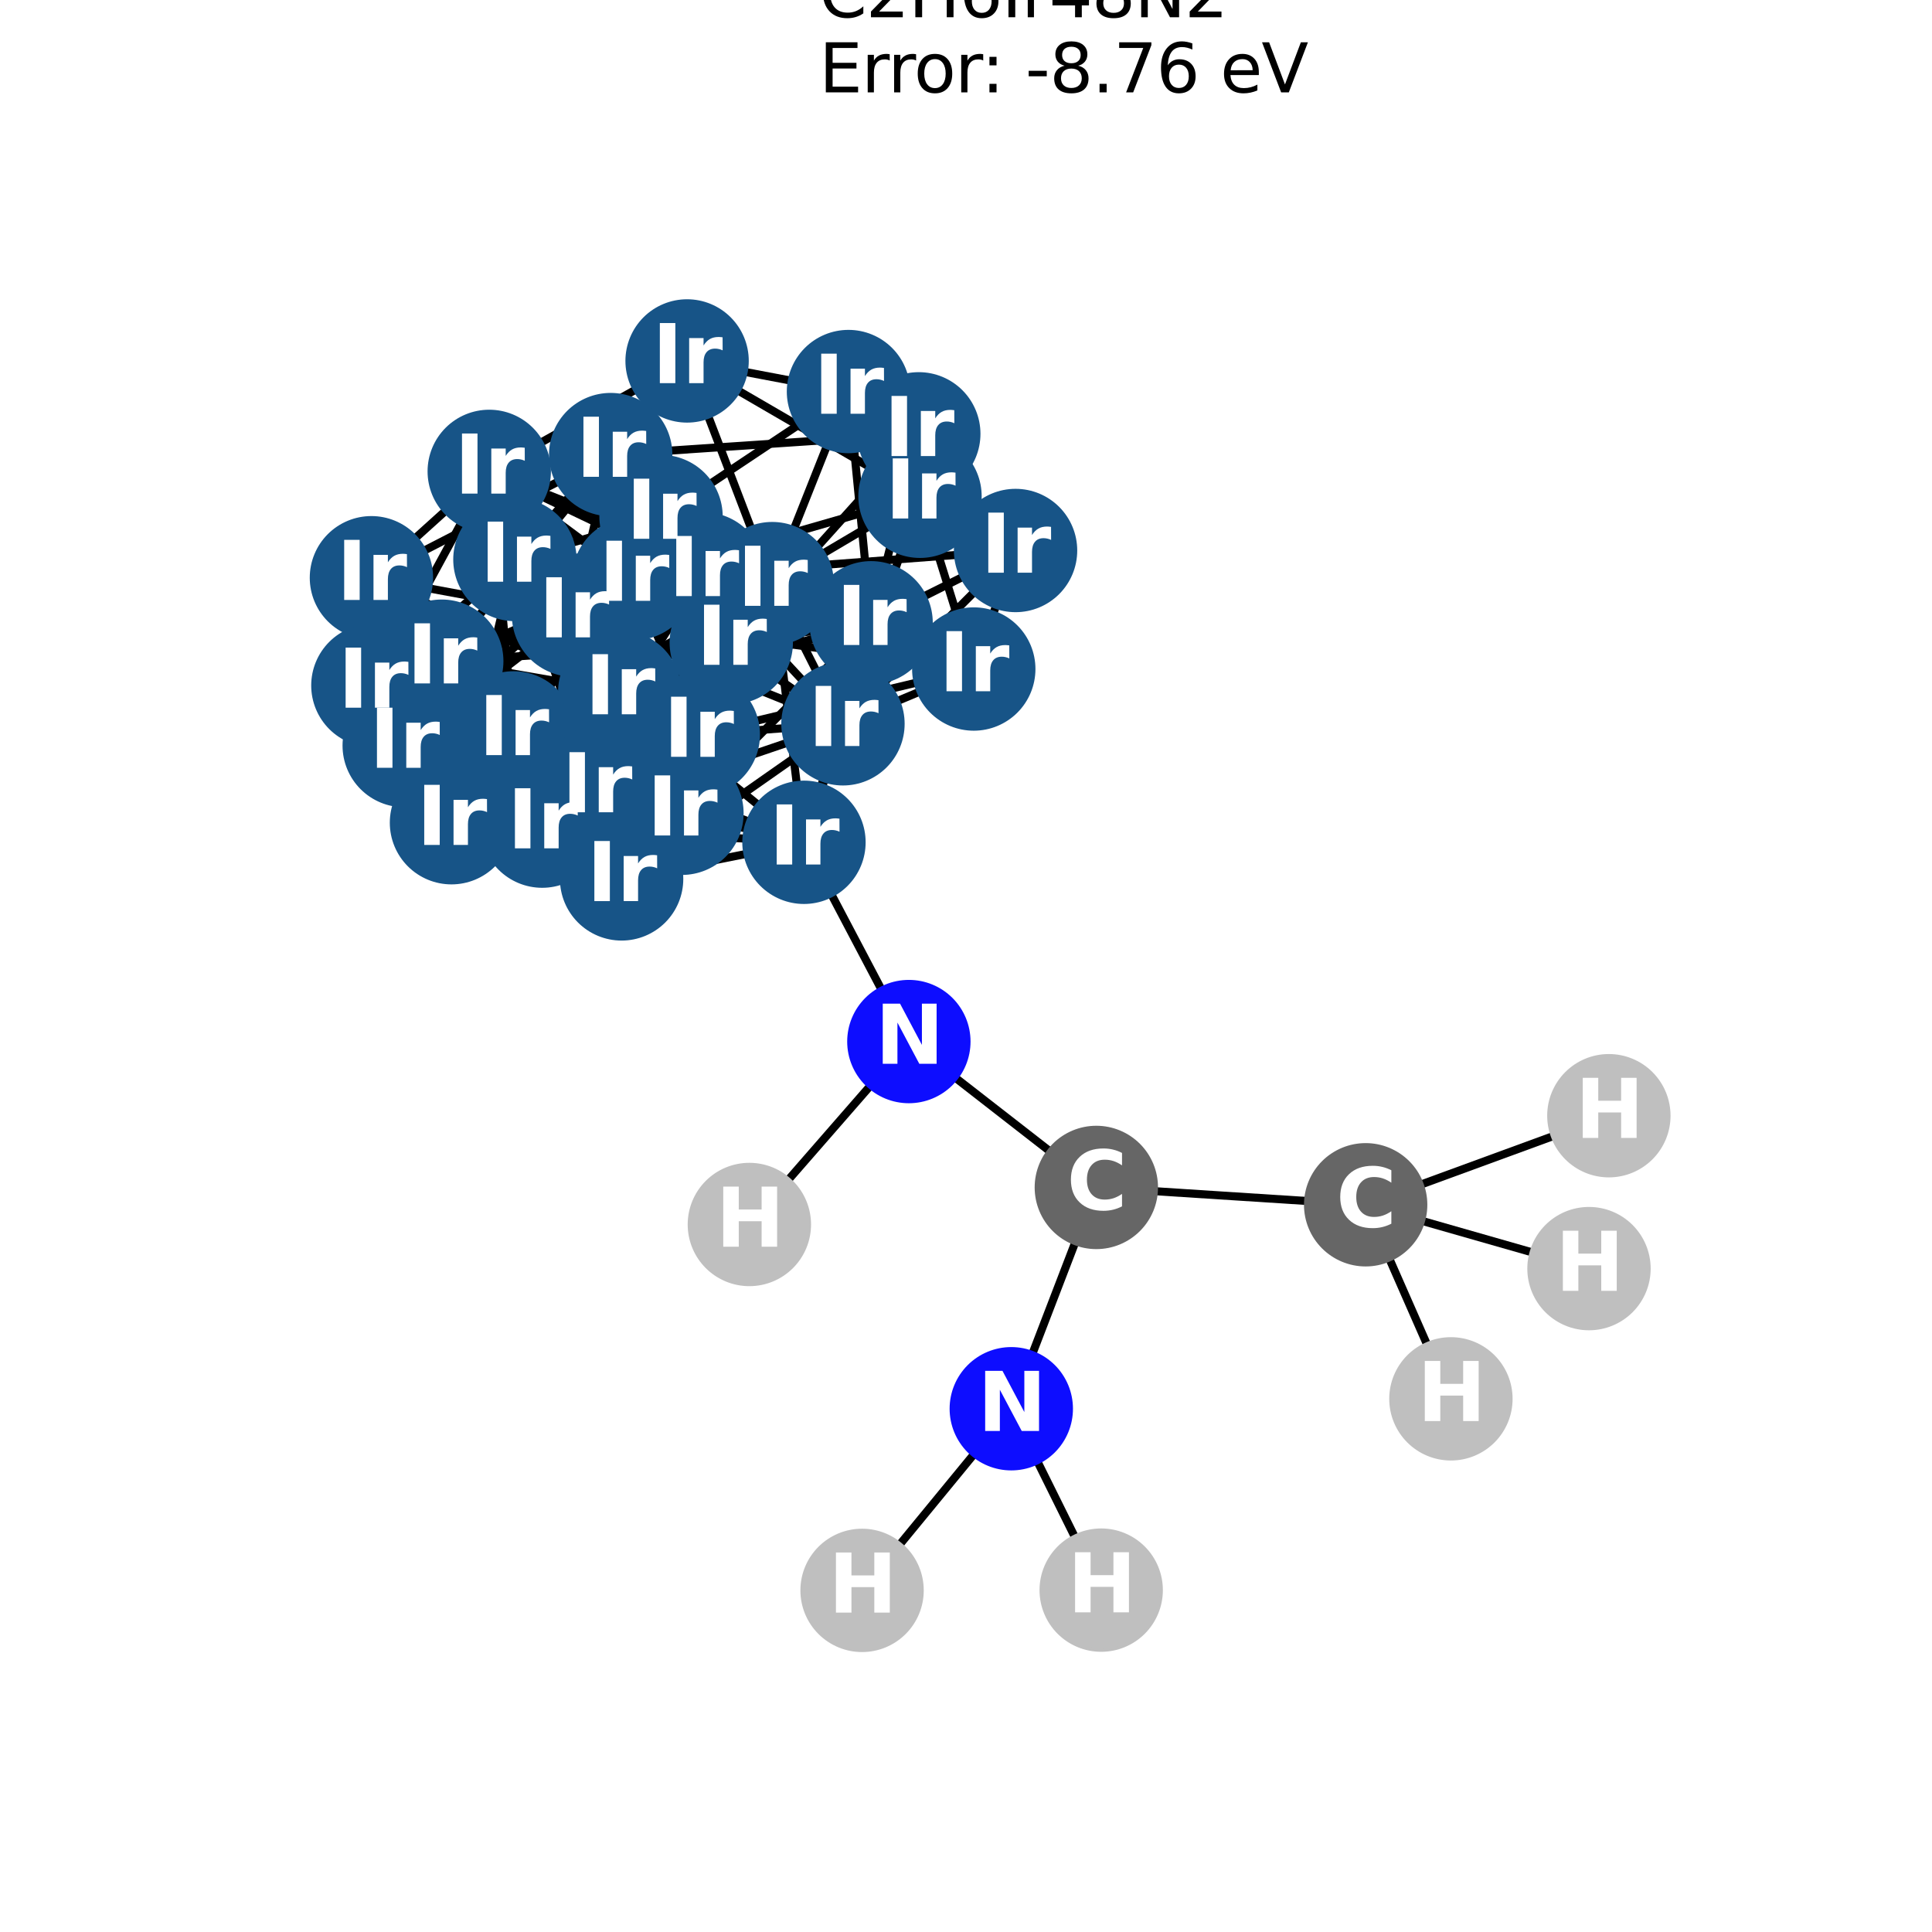 <?xml version="1.0" encoding="utf-8" standalone="no"?>
<!DOCTYPE svg PUBLIC "-//W3C//DTD SVG 1.1//EN"
  "http://www.w3.org/Graphics/SVG/1.1/DTD/svg11.dtd">
<svg xmlns:xlink="http://www.w3.org/1999/xlink" width="288pt" height="288pt" viewBox="0 0 288 288" xmlns="http://www.w3.org/2000/svg" version="1.1">
 <defs>
  <style type="text/css">*{stroke-linejoin: round; stroke-linecap: butt}</style>
 </defs>
 <g id="figure_1">
  <g id="patch_1">
   <path d="M 0 288 
L 288 288 
L 288 0 
L 0 0 
z
" style="fill: #ffffff"/>
  </g>
  <g id="axes_1">
   <g id="LineCollection_1">
    <path d="M 145.158 99.73 
L 151.387 82.062 
" clip-path="url(#p3755216385)" style="fill: none; stroke: #000000; stroke-width: 1.2"/>
    <path d="M 145.158 99.73 
L 137.143 73.979 
" clip-path="url(#p3755216385)" style="fill: none; stroke: #000000; stroke-width: 1.2"/>
    <path d="M 145.158 99.73 
L 85.497 91.697 
" clip-path="url(#p3755216385)" style="fill: none; stroke: #000000; stroke-width: 1.2"/>
    <path d="M 145.158 99.73 
L 125.659 107.896 
" clip-path="url(#p3755216385)" style="fill: none; stroke: #000000; stroke-width: 1.2"/>
    <path d="M 145.158 99.73 
L 104.096 109.505 
" clip-path="url(#p3755216385)" style="fill: none; stroke: #000000; stroke-width: 1.2"/>
    <path d="M 151.387 82.062 
L 136.962 64.67 
" clip-path="url(#p3755216385)" style="fill: none; stroke: #000000; stroke-width: 1.2"/>
    <path d="M 151.387 82.062 
L 126.48 58.368 
" clip-path="url(#p3755216385)" style="fill: none; stroke: #000000; stroke-width: 1.2"/>
    <path d="M 151.387 82.062 
L 137.143 73.979 
" clip-path="url(#p3755216385)" style="fill: none; stroke: #000000; stroke-width: 1.2"/>
    <path d="M 151.387 82.062 
L 104.872 85.545 
" clip-path="url(#p3755216385)" style="fill: none; stroke: #000000; stroke-width: 1.2"/>
    <path d="M 151.387 82.062 
L 125.659 107.896 
" clip-path="url(#p3755216385)" style="fill: none; stroke: #000000; stroke-width: 1.2"/>
    <path d="M 151.387 82.062 
L 129.853 92.837 
" clip-path="url(#p3755216385)" style="fill: none; stroke: #000000; stroke-width: 1.2"/>
    <path d="M 136.962 64.67 
L 126.48 58.368 
" clip-path="url(#p3755216385)" style="fill: none; stroke: #000000; stroke-width: 1.2"/>
    <path d="M 136.962 64.67 
L 129.853 92.837 
" clip-path="url(#p3755216385)" style="fill: none; stroke: #000000; stroke-width: 1.2"/>
    <path d="M 136.962 64.67 
L 91.034 67.765 
" clip-path="url(#p3755216385)" style="fill: none; stroke: #000000; stroke-width: 1.2"/>
    <path d="M 136.962 64.67 
L 109.009 95.791 
" clip-path="url(#p3755216385)" style="fill: none; stroke: #000000; stroke-width: 1.2"/>
    <path d="M 126.48 58.368 
L 137.143 73.979 
" clip-path="url(#p3755216385)" style="fill: none; stroke: #000000; stroke-width: 1.2"/>
    <path d="M 126.48 58.368 
L 102.424 53.804 
" clip-path="url(#p3755216385)" style="fill: none; stroke: #000000; stroke-width: 1.2"/>
    <path d="M 126.48 58.368 
L 129.853 92.837 
" clip-path="url(#p3755216385)" style="fill: none; stroke: #000000; stroke-width: 1.2"/>
    <path d="M 126.48 58.368 
L 98.54 77.003 
" clip-path="url(#p3755216385)" style="fill: none; stroke: #000000; stroke-width: 1.2"/>
    <path d="M 126.48 58.368 
L 115.113 86.999 
" clip-path="url(#p3755216385)" style="fill: none; stroke: #000000; stroke-width: 1.2"/>
    <path d="M 137.143 73.979 
L 102.424 53.804 
" clip-path="url(#p3755216385)" style="fill: none; stroke: #000000; stroke-width: 1.2"/>
    <path d="M 137.143 73.979 
L 125.659 107.896 
" clip-path="url(#p3755216385)" style="fill: none; stroke: #000000; stroke-width: 1.2"/>
    <path d="M 137.143 73.979 
L 94.47 86.25 
" clip-path="url(#p3755216385)" style="fill: none; stroke: #000000; stroke-width: 1.2"/>
    <path d="M 137.143 73.979 
L 115.113 86.999 
" clip-path="url(#p3755216385)" style="fill: none; stroke: #000000; stroke-width: 1.2"/>
    <path d="M 102.424 53.804 
L 115.113 86.999 
" clip-path="url(#p3755216385)" style="fill: none; stroke: #000000; stroke-width: 1.2"/>
    <path d="M 102.424 53.804 
L 72.931 70.269 
" clip-path="url(#p3755216385)" style="fill: none; stroke: #000000; stroke-width: 1.2"/>
    <path d="M 102.424 53.804 
L 76.757 83.403 
" clip-path="url(#p3755216385)" style="fill: none; stroke: #000000; stroke-width: 1.2"/>
    <path d="M 85.497 91.697 
L 104.872 85.545 
" clip-path="url(#p3755216385)" style="fill: none; stroke: #000000; stroke-width: 1.2"/>
    <path d="M 85.497 91.697 
L 125.659 107.896 
" clip-path="url(#p3755216385)" style="fill: none; stroke: #000000; stroke-width: 1.2"/>
    <path d="M 85.497 91.697 
L 91.034 67.765 
" clip-path="url(#p3755216385)" style="fill: none; stroke: #000000; stroke-width: 1.2"/>
    <path d="M 85.497 91.697 
L 98.54 77.003 
" clip-path="url(#p3755216385)" style="fill: none; stroke: #000000; stroke-width: 1.2"/>
    <path d="M 85.497 91.697 
L 72.931 70.269 
" clip-path="url(#p3755216385)" style="fill: none; stroke: #000000; stroke-width: 1.2"/>
    <path d="M 85.497 91.697 
L 104.096 109.505 
" clip-path="url(#p3755216385)" style="fill: none; stroke: #000000; stroke-width: 1.2"/>
    <path d="M 85.497 91.697 
L 55.369 86.123 
" clip-path="url(#p3755216385)" style="fill: none; stroke: #000000; stroke-width: 1.2"/>
    <path d="M 85.497 91.697 
L 80.823 123.149 
" clip-path="url(#p3755216385)" style="fill: none; stroke: #000000; stroke-width: 1.2"/>
    <path d="M 85.497 91.697 
L 60.255 111.141 
" clip-path="url(#p3755216385)" style="fill: none; stroke: #000000; stroke-width: 1.2"/>
    <path d="M 104.872 85.545 
L 125.659 107.896 
" clip-path="url(#p3755216385)" style="fill: none; stroke: #000000; stroke-width: 1.2"/>
    <path d="M 104.872 85.545 
L 129.853 92.837 
" clip-path="url(#p3755216385)" style="fill: none; stroke: #000000; stroke-width: 1.2"/>
    <path d="M 104.872 85.545 
L 72.931 70.269 
" clip-path="url(#p3755216385)" style="fill: none; stroke: #000000; stroke-width: 1.2"/>
    <path d="M 104.872 85.545 
L 76.757 83.403 
" clip-path="url(#p3755216385)" style="fill: none; stroke: #000000; stroke-width: 1.2"/>
    <path d="M 104.872 85.545 
L 109.009 95.791 
" clip-path="url(#p3755216385)" style="fill: none; stroke: #000000; stroke-width: 1.2"/>
    <path d="M 104.872 85.545 
L 80.823 123.149 
" clip-path="url(#p3755216385)" style="fill: none; stroke: #000000; stroke-width: 1.2"/>
    <path d="M 104.872 85.545 
L 101.656 121.232 
" clip-path="url(#p3755216385)" style="fill: none; stroke: #000000; stroke-width: 1.2"/>
    <path d="M 104.872 85.545 
L 55.585 102.184 
" clip-path="url(#p3755216385)" style="fill: none; stroke: #000000; stroke-width: 1.2"/>
    <path d="M 125.659 107.896 
L 129.853 92.837 
" clip-path="url(#p3755216385)" style="fill: none; stroke: #000000; stroke-width: 1.2"/>
    <path d="M 125.659 107.896 
L 94.47 86.25 
" clip-path="url(#p3755216385)" style="fill: none; stroke: #000000; stroke-width: 1.2"/>
    <path d="M 125.659 107.896 
L 115.113 86.999 
" clip-path="url(#p3755216385)" style="fill: none; stroke: #000000; stroke-width: 1.2"/>
    <path d="M 125.659 107.896 
L 104.096 109.505 
" clip-path="url(#p3755216385)" style="fill: none; stroke: #000000; stroke-width: 1.2"/>
    <path d="M 125.659 107.896 
L 80.823 123.149 
" clip-path="url(#p3755216385)" style="fill: none; stroke: #000000; stroke-width: 1.2"/>
    <path d="M 125.659 107.896 
L 119.845 125.56 
" clip-path="url(#p3755216385)" style="fill: none; stroke: #000000; stroke-width: 1.2"/>
    <path d="M 125.659 107.896 
L 92.663 131.016 
" clip-path="url(#p3755216385)" style="fill: none; stroke: #000000; stroke-width: 1.2"/>
    <path d="M 129.853 92.837 
L 91.034 67.765 
" clip-path="url(#p3755216385)" style="fill: none; stroke: #000000; stroke-width: 1.2"/>
    <path d="M 129.853 92.837 
L 98.54 77.003 
" clip-path="url(#p3755216385)" style="fill: none; stroke: #000000; stroke-width: 1.2"/>
    <path d="M 129.853 92.837 
L 115.113 86.999 
" clip-path="url(#p3755216385)" style="fill: none; stroke: #000000; stroke-width: 1.2"/>
    <path d="M 129.853 92.837 
L 109.009 95.791 
" clip-path="url(#p3755216385)" style="fill: none; stroke: #000000; stroke-width: 1.2"/>
    <path d="M 129.853 92.837 
L 119.845 125.56 
" clip-path="url(#p3755216385)" style="fill: none; stroke: #000000; stroke-width: 1.2"/>
    <path d="M 129.853 92.837 
L 101.656 121.232 
" clip-path="url(#p3755216385)" style="fill: none; stroke: #000000; stroke-width: 1.2"/>
    <path d="M 129.853 92.837 
L 92.382 103.164 
" clip-path="url(#p3755216385)" style="fill: none; stroke: #000000; stroke-width: 1.2"/>
    <path d="M 91.034 67.765 
L 98.54 77.003 
" clip-path="url(#p3755216385)" style="fill: none; stroke: #000000; stroke-width: 1.2"/>
    <path d="M 91.034 67.765 
L 94.47 86.25 
" clip-path="url(#p3755216385)" style="fill: none; stroke: #000000; stroke-width: 1.2"/>
    <path d="M 91.034 67.765 
L 72.931 70.269 
" clip-path="url(#p3755216385)" style="fill: none; stroke: #000000; stroke-width: 1.2"/>
    <path d="M 91.034 67.765 
L 109.009 95.791 
" clip-path="url(#p3755216385)" style="fill: none; stroke: #000000; stroke-width: 1.2"/>
    <path d="M 91.034 67.765 
L 55.369 86.123 
" clip-path="url(#p3755216385)" style="fill: none; stroke: #000000; stroke-width: 1.2"/>
    <path d="M 91.034 67.765 
L 92.382 103.164 
" clip-path="url(#p3755216385)" style="fill: none; stroke: #000000; stroke-width: 1.2"/>
    <path d="M 91.034 67.765 
L 65.852 98.563 
" clip-path="url(#p3755216385)" style="fill: none; stroke: #000000; stroke-width: 1.2"/>
    <path d="M 98.54 77.003 
L 115.113 86.999 
" clip-path="url(#p3755216385)" style="fill: none; stroke: #000000; stroke-width: 1.2"/>
    <path d="M 98.54 77.003 
L 76.757 83.403 
" clip-path="url(#p3755216385)" style="fill: none; stroke: #000000; stroke-width: 1.2"/>
    <path d="M 98.54 77.003 
L 104.096 109.505 
" clip-path="url(#p3755216385)" style="fill: none; stroke: #000000; stroke-width: 1.2"/>
    <path d="M 98.54 77.003 
L 92.382 103.164 
" clip-path="url(#p3755216385)" style="fill: none; stroke: #000000; stroke-width: 1.2"/>
    <path d="M 98.54 77.003 
L 60.255 111.141 
" clip-path="url(#p3755216385)" style="fill: none; stroke: #000000; stroke-width: 1.2"/>
    <path d="M 98.54 77.003 
L 88.947 117.773 
" clip-path="url(#p3755216385)" style="fill: none; stroke: #000000; stroke-width: 1.2"/>
    <path d="M 94.47 86.25 
L 115.113 86.999 
" clip-path="url(#p3755216385)" style="fill: none; stroke: #000000; stroke-width: 1.2"/>
    <path d="M 94.47 86.25 
L 72.931 70.269 
" clip-path="url(#p3755216385)" style="fill: none; stroke: #000000; stroke-width: 1.2"/>
    <path d="M 94.47 86.25 
L 104.096 109.505 
" clip-path="url(#p3755216385)" style="fill: none; stroke: #000000; stroke-width: 1.2"/>
    <path d="M 94.47 86.25 
L 109.009 95.791 
" clip-path="url(#p3755216385)" style="fill: none; stroke: #000000; stroke-width: 1.2"/>
    <path d="M 94.47 86.25 
L 92.663 131.016 
" clip-path="url(#p3755216385)" style="fill: none; stroke: #000000; stroke-width: 1.2"/>
    <path d="M 94.47 86.25 
L 76.551 109.252 
" clip-path="url(#p3755216385)" style="fill: none; stroke: #000000; stroke-width: 1.2"/>
    <path d="M 94.47 86.25 
L 65.852 98.563 
" clip-path="url(#p3755216385)" style="fill: none; stroke: #000000; stroke-width: 1.2"/>
    <path d="M 115.113 86.999 
L 72.931 70.269 
" clip-path="url(#p3755216385)" style="fill: none; stroke: #000000; stroke-width: 1.2"/>
    <path d="M 115.113 86.999 
L 76.757 83.403 
" clip-path="url(#p3755216385)" style="fill: none; stroke: #000000; stroke-width: 1.2"/>
    <path d="M 115.113 86.999 
L 119.845 125.56 
" clip-path="url(#p3755216385)" style="fill: none; stroke: #000000; stroke-width: 1.2"/>
    <path d="M 115.113 86.999 
L 76.551 109.252 
" clip-path="url(#p3755216385)" style="fill: none; stroke: #000000; stroke-width: 1.2"/>
    <path d="M 115.113 86.999 
L 88.947 117.773 
" clip-path="url(#p3755216385)" style="fill: none; stroke: #000000; stroke-width: 1.2"/>
    <path d="M 72.931 70.269 
L 76.757 83.403 
" clip-path="url(#p3755216385)" style="fill: none; stroke: #000000; stroke-width: 1.2"/>
    <path d="M 72.931 70.269 
L 55.369 86.123 
" clip-path="url(#p3755216385)" style="fill: none; stroke: #000000; stroke-width: 1.2"/>
    <path d="M 72.931 70.269 
L 76.551 109.252 
" clip-path="url(#p3755216385)" style="fill: none; stroke: #000000; stroke-width: 1.2"/>
    <path d="M 72.931 70.269 
L 55.585 102.184 
" clip-path="url(#p3755216385)" style="fill: none; stroke: #000000; stroke-width: 1.2"/>
    <path d="M 76.757 83.403 
L 104.096 109.505 
" clip-path="url(#p3755216385)" style="fill: none; stroke: #000000; stroke-width: 1.2"/>
    <path d="M 76.757 83.403 
L 109.009 95.791 
" clip-path="url(#p3755216385)" style="fill: none; stroke: #000000; stroke-width: 1.2"/>
    <path d="M 76.757 83.403 
L 55.585 102.184 
" clip-path="url(#p3755216385)" style="fill: none; stroke: #000000; stroke-width: 1.2"/>
    <path d="M 76.757 83.403 
L 88.947 117.773 
" clip-path="url(#p3755216385)" style="fill: none; stroke: #000000; stroke-width: 1.2"/>
    <path d="M 76.757 83.403 
L 67.302 122.641 
" clip-path="url(#p3755216385)" style="fill: none; stroke: #000000; stroke-width: 1.2"/>
    <path d="M 104.096 109.505 
L 109.009 95.791 
" clip-path="url(#p3755216385)" style="fill: none; stroke: #000000; stroke-width: 1.2"/>
    <path d="M 104.096 109.505 
L 60.255 111.141 
" clip-path="url(#p3755216385)" style="fill: none; stroke: #000000; stroke-width: 1.2"/>
    <path d="M 104.096 109.505 
L 92.663 131.016 
" clip-path="url(#p3755216385)" style="fill: none; stroke: #000000; stroke-width: 1.2"/>
    <path d="M 104.096 109.505 
L 67.302 122.641 
" clip-path="url(#p3755216385)" style="fill: none; stroke: #000000; stroke-width: 1.2"/>
    <path d="M 109.009 95.791 
L 101.656 121.232 
" clip-path="url(#p3755216385)" style="fill: none; stroke: #000000; stroke-width: 1.2"/>
    <path d="M 109.009 95.791 
L 67.302 122.641 
" clip-path="url(#p3755216385)" style="fill: none; stroke: #000000; stroke-width: 1.2"/>
    <path d="M 109.009 95.791 
L 65.852 98.563 
" clip-path="url(#p3755216385)" style="fill: none; stroke: #000000; stroke-width: 1.2"/>
    <path d="M 55.369 86.123 
L 80.823 123.149 
" clip-path="url(#p3755216385)" style="fill: none; stroke: #000000; stroke-width: 1.2"/>
    <path d="M 55.369 86.123 
L 92.382 103.164 
" clip-path="url(#p3755216385)" style="fill: none; stroke: #000000; stroke-width: 1.2"/>
    <path d="M 55.369 86.123 
L 60.255 111.141 
" clip-path="url(#p3755216385)" style="fill: none; stroke: #000000; stroke-width: 1.2"/>
    <path d="M 55.369 86.123 
L 76.551 109.252 
" clip-path="url(#p3755216385)" style="fill: none; stroke: #000000; stroke-width: 1.2"/>
    <path d="M 55.369 86.123 
L 55.585 102.184 
" clip-path="url(#p3755216385)" style="fill: none; stroke: #000000; stroke-width: 1.2"/>
    <path d="M 55.369 86.123 
L 65.852 98.563 
" clip-path="url(#p3755216385)" style="fill: none; stroke: #000000; stroke-width: 1.2"/>
    <path d="M 80.823 123.149 
L 119.845 125.56 
" clip-path="url(#p3755216385)" style="fill: none; stroke: #000000; stroke-width: 1.2"/>
    <path d="M 80.823 123.149 
L 101.656 121.232 
" clip-path="url(#p3755216385)" style="fill: none; stroke: #000000; stroke-width: 1.2"/>
    <path d="M 80.823 123.149 
L 60.255 111.141 
" clip-path="url(#p3755216385)" style="fill: none; stroke: #000000; stroke-width: 1.2"/>
    <path d="M 80.823 123.149 
L 92.663 131.016 
" clip-path="url(#p3755216385)" style="fill: none; stroke: #000000; stroke-width: 1.2"/>
    <path d="M 80.823 123.149 
L 55.585 102.184 
" clip-path="url(#p3755216385)" style="fill: none; stroke: #000000; stroke-width: 1.2"/>
    <path d="M 119.845 125.56 
L 101.656 121.232 
" clip-path="url(#p3755216385)" style="fill: none; stroke: #000000; stroke-width: 1.2"/>
    <path d="M 119.845 125.56 
L 92.382 103.164 
" clip-path="url(#p3755216385)" style="fill: none; stroke: #000000; stroke-width: 1.2"/>
    <path d="M 119.845 125.56 
L 92.663 131.016 
" clip-path="url(#p3755216385)" style="fill: none; stroke: #000000; stroke-width: 1.2"/>
    <path d="M 119.845 125.56 
L 76.551 109.252 
" clip-path="url(#p3755216385)" style="fill: none; stroke: #000000; stroke-width: 1.2"/>
    <path d="M 119.845 125.56 
L 88.947 117.773 
" clip-path="url(#p3755216385)" style="fill: none; stroke: #000000; stroke-width: 1.2"/>
    <path d="M 119.845 125.56 
L 135.483 155.264 
" clip-path="url(#p3755216385)" style="fill: none; stroke: #000000; stroke-width: 1.2"/>
    <path d="M 101.656 121.232 
L 92.382 103.164 
" clip-path="url(#p3755216385)" style="fill: none; stroke: #000000; stroke-width: 1.2"/>
    <path d="M 101.656 121.232 
L 55.585 102.184 
" clip-path="url(#p3755216385)" style="fill: none; stroke: #000000; stroke-width: 1.2"/>
    <path d="M 101.656 121.232 
L 67.302 122.641 
" clip-path="url(#p3755216385)" style="fill: none; stroke: #000000; stroke-width: 1.2"/>
    <path d="M 101.656 121.232 
L 65.852 98.563 
" clip-path="url(#p3755216385)" style="fill: none; stroke: #000000; stroke-width: 1.2"/>
    <path d="M 92.382 103.164 
L 60.255 111.141 
" clip-path="url(#p3755216385)" style="fill: none; stroke: #000000; stroke-width: 1.2"/>
    <path d="M 92.382 103.164 
L 88.947 117.773 
" clip-path="url(#p3755216385)" style="fill: none; stroke: #000000; stroke-width: 1.2"/>
    <path d="M 92.382 103.164 
L 65.852 98.563 
" clip-path="url(#p3755216385)" style="fill: none; stroke: #000000; stroke-width: 1.2"/>
    <path d="M 60.255 111.141 
L 92.663 131.016 
" clip-path="url(#p3755216385)" style="fill: none; stroke: #000000; stroke-width: 1.2"/>
    <path d="M 60.255 111.141 
L 88.947 117.773 
" clip-path="url(#p3755216385)" style="fill: none; stroke: #000000; stroke-width: 1.2"/>
    <path d="M 60.255 111.141 
L 67.302 122.641 
" clip-path="url(#p3755216385)" style="fill: none; stroke: #000000; stroke-width: 1.2"/>
    <path d="M 92.663 131.016 
L 76.551 109.252 
" clip-path="url(#p3755216385)" style="fill: none; stroke: #000000; stroke-width: 1.2"/>
    <path d="M 92.663 131.016 
L 67.302 122.641 
" clip-path="url(#p3755216385)" style="fill: none; stroke: #000000; stroke-width: 1.2"/>
    <path d="M 92.663 131.016 
L 65.852 98.563 
" clip-path="url(#p3755216385)" style="fill: none; stroke: #000000; stroke-width: 1.2"/>
    <path d="M 76.551 109.252 
L 55.585 102.184 
" clip-path="url(#p3755216385)" style="fill: none; stroke: #000000; stroke-width: 1.2"/>
    <path d="M 76.551 109.252 
L 88.947 117.773 
" clip-path="url(#p3755216385)" style="fill: none; stroke: #000000; stroke-width: 1.2"/>
    <path d="M 76.551 109.252 
L 65.852 98.563 
" clip-path="url(#p3755216385)" style="fill: none; stroke: #000000; stroke-width: 1.2"/>
    <path d="M 55.585 102.184 
L 88.947 117.773 
" clip-path="url(#p3755216385)" style="fill: none; stroke: #000000; stroke-width: 1.2"/>
    <path d="M 55.585 102.184 
L 67.302 122.641 
" clip-path="url(#p3755216385)" style="fill: none; stroke: #000000; stroke-width: 1.2"/>
    <path d="M 88.947 117.773 
L 67.302 122.641 
" clip-path="url(#p3755216385)" style="fill: none; stroke: #000000; stroke-width: 1.2"/>
    <path d="M 67.302 122.641 
L 65.852 98.563 
" clip-path="url(#p3755216385)" style="fill: none; stroke: #000000; stroke-width: 1.2"/>
    <path d="M 111.707 182.533 
L 135.483 155.264 
" clip-path="url(#p3755216385)" style="fill: none; stroke: #000000; stroke-width: 1.2"/>
    <path d="M 128.507 237.076 
L 150.751 209.999 
" clip-path="url(#p3755216385)" style="fill: none; stroke: #000000; stroke-width: 1.2"/>
    <path d="M 164.153 237.038 
L 150.751 209.999 
" clip-path="url(#p3755216385)" style="fill: none; stroke: #000000; stroke-width: 1.2"/>
    <path d="M 216.285 208.523 
L 203.576 179.594 
" clip-path="url(#p3755216385)" style="fill: none; stroke: #000000; stroke-width: 1.2"/>
    <path d="M 236.868 189.11 
L 203.576 179.594 
" clip-path="url(#p3755216385)" style="fill: none; stroke: #000000; stroke-width: 1.2"/>
    <path d="M 239.831 166.317 
L 203.576 179.594 
" clip-path="url(#p3755216385)" style="fill: none; stroke: #000000; stroke-width: 1.2"/>
    <path d="M 163.429 177.009 
L 203.576 179.594 
" clip-path="url(#p3755216385)" style="fill: none; stroke: #000000; stroke-width: 1.2"/>
    <path d="M 163.429 177.009 
L 135.483 155.264 
" clip-path="url(#p3755216385)" style="fill: none; stroke: #000000; stroke-width: 1.2"/>
    <path d="M 163.429 177.009 
L 150.751 209.999 
" clip-path="url(#p3755216385)" style="fill: none; stroke: #000000; stroke-width: 1.2"/>
   </g>
   <g id="PathCollection_1">
    <defs>
     <path id="C0_0_8b716a3df5" d="M 0 8.944 
C 2.372 8.944 4.647 8.002 6.325 6.325 
C 8.002 4.647 8.944 2.372 8.944 -0 
C 8.944 -2.372 8.002 -4.647 6.325 -6.325 
C 4.647 -8.002 2.372 -8.944 0 -8.944 
C -2.372 -8.944 -4.647 -8.002 -6.325 -6.325 
C -8.002 -4.647 -8.944 -2.372 -8.944 0 
C -8.944 2.372 -8.002 4.647 -6.325 6.325 
C -4.647 8.002 -2.372 8.944 0 8.944 
z
"/>
    </defs>
    <g clip-path="url(#p3755216385)">
     <use xlink:href="#C0_0_8b716a3df5" x="145.158" y="99.73" style="fill: #175487; stroke: #175487; stroke-width: 0.5"/>
    </g>
    <g clip-path="url(#p3755216385)">
     <use xlink:href="#C0_0_8b716a3df5" x="151.387" y="82.062" style="fill: #175487; stroke: #175487; stroke-width: 0.5"/>
    </g>
    <g clip-path="url(#p3755216385)">
     <use xlink:href="#C0_0_8b716a3df5" x="136.962" y="64.67" style="fill: #175487; stroke: #175487; stroke-width: 0.5"/>
    </g>
    <g clip-path="url(#p3755216385)">
     <use xlink:href="#C0_0_8b716a3df5" x="126.48" y="58.368" style="fill: #175487; stroke: #175487; stroke-width: 0.5"/>
    </g>
    <g clip-path="url(#p3755216385)">
     <use xlink:href="#C0_0_8b716a3df5" x="137.143" y="73.979" style="fill: #175487; stroke: #175487; stroke-width: 0.5"/>
    </g>
    <g clip-path="url(#p3755216385)">
     <use xlink:href="#C0_0_8b716a3df5" x="102.424" y="53.804" style="fill: #175487; stroke: #175487; stroke-width: 0.5"/>
    </g>
    <g clip-path="url(#p3755216385)">
     <use xlink:href="#C0_0_8b716a3df5" x="85.497" y="91.697" style="fill: #175487; stroke: #175487; stroke-width: 0.5"/>
    </g>
    <g clip-path="url(#p3755216385)">
     <use xlink:href="#C0_0_8b716a3df5" x="104.872" y="85.545" style="fill: #175487; stroke: #175487; stroke-width: 0.5"/>
    </g>
    <g clip-path="url(#p3755216385)">
     <use xlink:href="#C0_0_8b716a3df5" x="125.659" y="107.896" style="fill: #175487; stroke: #175487; stroke-width: 0.5"/>
    </g>
    <g clip-path="url(#p3755216385)">
     <use xlink:href="#C0_0_8b716a3df5" x="129.853" y="92.837" style="fill: #175487; stroke: #175487; stroke-width: 0.5"/>
    </g>
    <g clip-path="url(#p3755216385)">
     <use xlink:href="#C0_0_8b716a3df5" x="91.034" y="67.765" style="fill: #175487; stroke: #175487; stroke-width: 0.5"/>
    </g>
    <g clip-path="url(#p3755216385)">
     <use xlink:href="#C0_0_8b716a3df5" x="98.54" y="77.003" style="fill: #175487; stroke: #175487; stroke-width: 0.5"/>
    </g>
    <g clip-path="url(#p3755216385)">
     <use xlink:href="#C0_0_8b716a3df5" x="94.47" y="86.25" style="fill: #175487; stroke: #175487; stroke-width: 0.5"/>
    </g>
    <g clip-path="url(#p3755216385)">
     <use xlink:href="#C0_0_8b716a3df5" x="115.113" y="86.999" style="fill: #175487; stroke: #175487; stroke-width: 0.5"/>
    </g>
    <g clip-path="url(#p3755216385)">
     <use xlink:href="#C0_0_8b716a3df5" x="72.931" y="70.269" style="fill: #175487; stroke: #175487; stroke-width: 0.5"/>
    </g>
    <g clip-path="url(#p3755216385)">
     <use xlink:href="#C0_0_8b716a3df5" x="76.757" y="83.403" style="fill: #175487; stroke: #175487; stroke-width: 0.5"/>
    </g>
    <g clip-path="url(#p3755216385)">
     <use xlink:href="#C0_0_8b716a3df5" x="104.096" y="109.505" style="fill: #175487; stroke: #175487; stroke-width: 0.5"/>
    </g>
    <g clip-path="url(#p3755216385)">
     <use xlink:href="#C0_0_8b716a3df5" x="109.009" y="95.791" style="fill: #175487; stroke: #175487; stroke-width: 0.5"/>
    </g>
    <g clip-path="url(#p3755216385)">
     <use xlink:href="#C0_0_8b716a3df5" x="55.369" y="86.123" style="fill: #175487; stroke: #175487; stroke-width: 0.5"/>
    </g>
    <g clip-path="url(#p3755216385)">
     <use xlink:href="#C0_0_8b716a3df5" x="80.823" y="123.149" style="fill: #175487; stroke: #175487; stroke-width: 0.5"/>
    </g>
    <g clip-path="url(#p3755216385)">
     <use xlink:href="#C0_0_8b716a3df5" x="119.845" y="125.56" style="fill: #175487; stroke: #175487; stroke-width: 0.5"/>
    </g>
    <g clip-path="url(#p3755216385)">
     <use xlink:href="#C0_0_8b716a3df5" x="101.656" y="121.232" style="fill: #175487; stroke: #175487; stroke-width: 0.5"/>
    </g>
    <g clip-path="url(#p3755216385)">
     <use xlink:href="#C0_0_8b716a3df5" x="92.382" y="103.164" style="fill: #175487; stroke: #175487; stroke-width: 0.5"/>
    </g>
    <g clip-path="url(#p3755216385)">
     <use xlink:href="#C0_0_8b716a3df5" x="60.255" y="111.141" style="fill: #175487; stroke: #175487; stroke-width: 0.5"/>
    </g>
    <g clip-path="url(#p3755216385)">
     <use xlink:href="#C0_0_8b716a3df5" x="92.663" y="131.016" style="fill: #175487; stroke: #175487; stroke-width: 0.5"/>
    </g>
    <g clip-path="url(#p3755216385)">
     <use xlink:href="#C0_0_8b716a3df5" x="76.551" y="109.252" style="fill: #175487; stroke: #175487; stroke-width: 0.5"/>
    </g>
    <g clip-path="url(#p3755216385)">
     <use xlink:href="#C0_0_8b716a3df5" x="55.585" y="102.184" style="fill: #175487; stroke: #175487; stroke-width: 0.5"/>
    </g>
    <g clip-path="url(#p3755216385)">
     <use xlink:href="#C0_0_8b716a3df5" x="88.947" y="117.773" style="fill: #175487; stroke: #175487; stroke-width: 0.5"/>
    </g>
    <g clip-path="url(#p3755216385)">
     <use xlink:href="#C0_0_8b716a3df5" x="67.302" y="122.641" style="fill: #175487; stroke: #175487; stroke-width: 0.5"/>
    </g>
    <g clip-path="url(#p3755216385)">
     <use xlink:href="#C0_0_8b716a3df5" x="65.852" y="98.563" style="fill: #175487; stroke: #175487; stroke-width: 0.5"/>
    </g>
    <g clip-path="url(#p3755216385)">
     <use xlink:href="#C0_0_8b716a3df5" x="111.707" y="182.533" style="fill: #bfbfbf; stroke: #bfbfbf; stroke-width: 0.5"/>
    </g>
    <g clip-path="url(#p3755216385)">
     <use xlink:href="#C0_0_8b716a3df5" x="128.507" y="237.076" style="fill: #bfbfbf; stroke: #bfbfbf; stroke-width: 0.5"/>
    </g>
    <g clip-path="url(#p3755216385)">
     <use xlink:href="#C0_0_8b716a3df5" x="164.153" y="237.038" style="fill: #bfbfbf; stroke: #bfbfbf; stroke-width: 0.5"/>
    </g>
    <g clip-path="url(#p3755216385)">
     <use xlink:href="#C0_0_8b716a3df5" x="216.285" y="208.523" style="fill: #bfbfbf; stroke: #bfbfbf; stroke-width: 0.5"/>
    </g>
    <g clip-path="url(#p3755216385)">
     <use xlink:href="#C0_0_8b716a3df5" x="236.868" y="189.11" style="fill: #bfbfbf; stroke: #bfbfbf; stroke-width: 0.5"/>
    </g>
    <g clip-path="url(#p3755216385)">
     <use xlink:href="#C0_0_8b716a3df5" x="239.831" y="166.317" style="fill: #bfbfbf; stroke: #bfbfbf; stroke-width: 0.5"/>
    </g>
    <g clip-path="url(#p3755216385)">
     <use xlink:href="#C0_0_8b716a3df5" x="163.429" y="177.009" style="fill: #666666; stroke: #666666; stroke-width: 0.5"/>
    </g>
    <g clip-path="url(#p3755216385)">
     <use xlink:href="#C0_0_8b716a3df5" x="203.576" y="179.594" style="fill: #666666; stroke: #666666; stroke-width: 0.5"/>
    </g>
    <g clip-path="url(#p3755216385)">
     <use xlink:href="#C0_0_8b716a3df5" x="135.483" y="155.264" style="fill: #0d0dff; stroke: #0d0dff; stroke-width: 0.5"/>
    </g>
    <g clip-path="url(#p3755216385)">
     <use xlink:href="#C0_0_8b716a3df5" x="150.751" y="209.999" style="fill: #0d0dff; stroke: #0d0dff; stroke-width: 0.5"/>
    </g>
   </g>
   <g id="text_1">
    <g clip-path="url(#p3755216385)">
     <!-- Ir -->
     <g style="fill: #ffffff" transform="translate(139.967 103.041) scale(0.12 -0.12)">
      <defs>
       <path id="DejaVuSans-Bold-49" d="M 588 4666 
L 1791 4666 
L 1791 0 
L 588 0 
L 588 4666 
z
" transform="scale(0.016)"/>
       <path id="DejaVuSans-Bold-72" d="M 3138 2547 
Q 2991 2616 2845 2648 
Q 2700 2681 2553 2681 
Q 2122 2681 1889 2404 
Q 1656 2128 1656 1613 
L 1656 0 
L 538 0 
L 538 3500 
L 1656 3500 
L 1656 2925 
Q 1872 3269 2151 3426 
Q 2431 3584 2822 3584 
Q 2878 3584 2943 3579 
Q 3009 3575 3134 3559 
L 3138 2547 
z
" transform="scale(0.016)"/>
      </defs>
      <use xlink:href="#DejaVuSans-Bold-49"/>
      <use xlink:href="#DejaVuSans-Bold-72" transform="translate(37.207 0)"/>
     </g>
    </g>
   </g>
   <g id="text_2">
    <g clip-path="url(#p3755216385)">
     <!-- Ir -->
     <g style="fill: #ffffff" transform="translate(146.196 85.373) scale(0.12 -0.12)">
      <use xlink:href="#DejaVuSans-Bold-49"/>
      <use xlink:href="#DejaVuSans-Bold-72" transform="translate(37.207 0)"/>
     </g>
    </g>
   </g>
   <g id="text_3">
    <g clip-path="url(#p3755216385)">
     <!-- Ir -->
     <g style="fill: #ffffff" transform="translate(131.771 67.981) scale(0.12 -0.12)">
      <use xlink:href="#DejaVuSans-Bold-49"/>
      <use xlink:href="#DejaVuSans-Bold-72" transform="translate(37.207 0)"/>
     </g>
    </g>
   </g>
   <g id="text_4">
    <g clip-path="url(#p3755216385)">
     <!-- Ir -->
     <g style="fill: #ffffff" transform="translate(121.289 61.679) scale(0.12 -0.12)">
      <use xlink:href="#DejaVuSans-Bold-49"/>
      <use xlink:href="#DejaVuSans-Bold-72" transform="translate(37.207 0)"/>
     </g>
    </g>
   </g>
   <g id="text_5">
    <g clip-path="url(#p3755216385)">
     <!-- Ir -->
     <g style="fill: #ffffff" transform="translate(131.952 77.29) scale(0.12 -0.12)">
      <use xlink:href="#DejaVuSans-Bold-49"/>
      <use xlink:href="#DejaVuSans-Bold-72" transform="translate(37.207 0)"/>
     </g>
    </g>
   </g>
   <g id="text_6">
    <g clip-path="url(#p3755216385)">
     <!-- Ir -->
     <g style="fill: #ffffff" transform="translate(97.233 57.115) scale(0.12 -0.12)">
      <use xlink:href="#DejaVuSans-Bold-49"/>
      <use xlink:href="#DejaVuSans-Bold-72" transform="translate(37.207 0)"/>
     </g>
    </g>
   </g>
   <g id="text_7">
    <g clip-path="url(#p3755216385)">
     <!-- Ir -->
     <g style="fill: #ffffff" transform="translate(80.306 95.008) scale(0.12 -0.12)">
      <use xlink:href="#DejaVuSans-Bold-49"/>
      <use xlink:href="#DejaVuSans-Bold-72" transform="translate(37.207 0)"/>
     </g>
    </g>
   </g>
   <g id="text_8">
    <g clip-path="url(#p3755216385)">
     <!-- Ir -->
     <g style="fill: #ffffff" transform="translate(99.681 88.857) scale(0.12 -0.12)">
      <use xlink:href="#DejaVuSans-Bold-49"/>
      <use xlink:href="#DejaVuSans-Bold-72" transform="translate(37.207 0)"/>
     </g>
    </g>
   </g>
   <g id="text_9">
    <g clip-path="url(#p3755216385)">
     <!-- Ir -->
     <g style="fill: #ffffff" transform="translate(120.468 111.207) scale(0.12 -0.12)">
      <use xlink:href="#DejaVuSans-Bold-49"/>
      <use xlink:href="#DejaVuSans-Bold-72" transform="translate(37.207 0)"/>
     </g>
    </g>
   </g>
   <g id="text_10">
    <g clip-path="url(#p3755216385)">
     <!-- Ir -->
     <g style="fill: #ffffff" transform="translate(124.662 96.148) scale(0.12 -0.12)">
      <use xlink:href="#DejaVuSans-Bold-49"/>
      <use xlink:href="#DejaVuSans-Bold-72" transform="translate(37.207 0)"/>
     </g>
    </g>
   </g>
   <g id="text_11">
    <g clip-path="url(#p3755216385)">
     <!-- Ir -->
     <g style="fill: #ffffff" transform="translate(85.843 71.076) scale(0.12 -0.12)">
      <use xlink:href="#DejaVuSans-Bold-49"/>
      <use xlink:href="#DejaVuSans-Bold-72" transform="translate(37.207 0)"/>
     </g>
    </g>
   </g>
   <g id="text_12">
    <g clip-path="url(#p3755216385)">
     <!-- Ir -->
     <g style="fill: #ffffff" transform="translate(93.349 80.314) scale(0.12 -0.12)">
      <use xlink:href="#DejaVuSans-Bold-49"/>
      <use xlink:href="#DejaVuSans-Bold-72" transform="translate(37.207 0)"/>
     </g>
    </g>
   </g>
   <g id="text_13">
    <g clip-path="url(#p3755216385)">
     <!-- Ir -->
     <g style="fill: #ffffff" transform="translate(89.279 89.561) scale(0.12 -0.12)">
      <use xlink:href="#DejaVuSans-Bold-49"/>
      <use xlink:href="#DejaVuSans-Bold-72" transform="translate(37.207 0)"/>
     </g>
    </g>
   </g>
   <g id="text_14">
    <g clip-path="url(#p3755216385)">
     <!-- Ir -->
     <g style="fill: #ffffff" transform="translate(109.923 90.31) scale(0.12 -0.12)">
      <use xlink:href="#DejaVuSans-Bold-49"/>
      <use xlink:href="#DejaVuSans-Bold-72" transform="translate(37.207 0)"/>
     </g>
    </g>
   </g>
   <g id="text_15">
    <g clip-path="url(#p3755216385)">
     <!-- Ir -->
     <g style="fill: #ffffff" transform="translate(67.74 73.58) scale(0.12 -0.12)">
      <use xlink:href="#DejaVuSans-Bold-49"/>
      <use xlink:href="#DejaVuSans-Bold-72" transform="translate(37.207 0)"/>
     </g>
    </g>
   </g>
   <g id="text_16">
    <g clip-path="url(#p3755216385)">
     <!-- Ir -->
     <g style="fill: #ffffff" transform="translate(71.566 86.714) scale(0.12 -0.12)">
      <use xlink:href="#DejaVuSans-Bold-49"/>
      <use xlink:href="#DejaVuSans-Bold-72" transform="translate(37.207 0)"/>
     </g>
    </g>
   </g>
   <g id="text_17">
    <g clip-path="url(#p3755216385)">
     <!-- Ir -->
     <g style="fill: #ffffff" transform="translate(98.905 112.816) scale(0.12 -0.12)">
      <use xlink:href="#DejaVuSans-Bold-49"/>
      <use xlink:href="#DejaVuSans-Bold-72" transform="translate(37.207 0)"/>
     </g>
    </g>
   </g>
   <g id="text_18">
    <g clip-path="url(#p3755216385)">
     <!-- Ir -->
     <g style="fill: #ffffff" transform="translate(103.818 99.102) scale(0.12 -0.12)">
      <use xlink:href="#DejaVuSans-Bold-49"/>
      <use xlink:href="#DejaVuSans-Bold-72" transform="translate(37.207 0)"/>
     </g>
    </g>
   </g>
   <g id="text_19">
    <g clip-path="url(#p3755216385)">
     <!-- Ir -->
     <g style="fill: #ffffff" transform="translate(50.178 89.434) scale(0.12 -0.12)">
      <use xlink:href="#DejaVuSans-Bold-49"/>
      <use xlink:href="#DejaVuSans-Bold-72" transform="translate(37.207 0)"/>
     </g>
    </g>
   </g>
   <g id="text_20">
    <g clip-path="url(#p3755216385)">
     <!-- Ir -->
     <g style="fill: #ffffff" transform="translate(75.632 126.46) scale(0.12 -0.12)">
      <use xlink:href="#DejaVuSans-Bold-49"/>
      <use xlink:href="#DejaVuSans-Bold-72" transform="translate(37.207 0)"/>
     </g>
    </g>
   </g>
   <g id="text_21">
    <g clip-path="url(#p3755216385)">
     <!-- Ir -->
     <g style="fill: #ffffff" transform="translate(114.654 128.871) scale(0.12 -0.12)">
      <use xlink:href="#DejaVuSans-Bold-49"/>
      <use xlink:href="#DejaVuSans-Bold-72" transform="translate(37.207 0)"/>
     </g>
    </g>
   </g>
   <g id="text_22">
    <g clip-path="url(#p3755216385)">
     <!-- Ir -->
     <g style="fill: #ffffff" transform="translate(96.465 124.543) scale(0.12 -0.12)">
      <use xlink:href="#DejaVuSans-Bold-49"/>
      <use xlink:href="#DejaVuSans-Bold-72" transform="translate(37.207 0)"/>
     </g>
    </g>
   </g>
   <g id="text_23">
    <g clip-path="url(#p3755216385)">
     <!-- Ir -->
     <g style="fill: #ffffff" transform="translate(87.191 106.475) scale(0.12 -0.12)">
      <use xlink:href="#DejaVuSans-Bold-49"/>
      <use xlink:href="#DejaVuSans-Bold-72" transform="translate(37.207 0)"/>
     </g>
    </g>
   </g>
   <g id="text_24">
    <g clip-path="url(#p3755216385)">
     <!-- Ir -->
     <g style="fill: #ffffff" transform="translate(55.065 114.452) scale(0.12 -0.12)">
      <use xlink:href="#DejaVuSans-Bold-49"/>
      <use xlink:href="#DejaVuSans-Bold-72" transform="translate(37.207 0)"/>
     </g>
    </g>
   </g>
   <g id="text_25">
    <g clip-path="url(#p3755216385)">
     <!-- Ir -->
     <g style="fill: #ffffff" transform="translate(87.472 134.327) scale(0.12 -0.12)">
      <use xlink:href="#DejaVuSans-Bold-49"/>
      <use xlink:href="#DejaVuSans-Bold-72" transform="translate(37.207 0)"/>
     </g>
    </g>
   </g>
   <g id="text_26">
    <g clip-path="url(#p3755216385)">
     <!-- Ir -->
     <g style="fill: #ffffff" transform="translate(71.36 112.563) scale(0.12 -0.12)">
      <use xlink:href="#DejaVuSans-Bold-49"/>
      <use xlink:href="#DejaVuSans-Bold-72" transform="translate(37.207 0)"/>
     </g>
    </g>
   </g>
   <g id="text_27">
    <g clip-path="url(#p3755216385)">
     <!-- Ir -->
     <g style="fill: #ffffff" transform="translate(50.394 105.495) scale(0.12 -0.12)">
      <use xlink:href="#DejaVuSans-Bold-49"/>
      <use xlink:href="#DejaVuSans-Bold-72" transform="translate(37.207 0)"/>
     </g>
    </g>
   </g>
   <g id="text_28">
    <g clip-path="url(#p3755216385)">
     <!-- Ir -->
     <g style="fill: #ffffff" transform="translate(83.756 121.085) scale(0.12 -0.12)">
      <use xlink:href="#DejaVuSans-Bold-49"/>
      <use xlink:href="#DejaVuSans-Bold-72" transform="translate(37.207 0)"/>
     </g>
    </g>
   </g>
   <g id="text_29">
    <g clip-path="url(#p3755216385)">
     <!-- Ir -->
     <g style="fill: #ffffff" transform="translate(62.111 125.953) scale(0.12 -0.12)">
      <use xlink:href="#DejaVuSans-Bold-49"/>
      <use xlink:href="#DejaVuSans-Bold-72" transform="translate(37.207 0)"/>
     </g>
    </g>
   </g>
   <g id="text_30">
    <g clip-path="url(#p3755216385)">
     <!-- Ir -->
     <g style="fill: #ffffff" transform="translate(60.661 101.875) scale(0.12 -0.12)">
      <use xlink:href="#DejaVuSans-Bold-49"/>
      <use xlink:href="#DejaVuSans-Bold-72" transform="translate(37.207 0)"/>
     </g>
    </g>
   </g>
   <g id="text_31">
    <g clip-path="url(#p3755216385)">
     <!-- H -->
     <g style="fill: #ffffff" transform="translate(106.686 185.844) scale(0.12 -0.12)">
      <defs>
       <path id="DejaVuSans-Bold-48" d="M 588 4666 
L 1791 4666 
L 1791 2888 
L 3566 2888 
L 3566 4666 
L 4769 4666 
L 4769 0 
L 3566 0 
L 3566 1978 
L 1791 1978 
L 1791 0 
L 588 0 
L 588 4666 
z
" transform="scale(0.016)"/>
      </defs>
      <use xlink:href="#DejaVuSans-Bold-48"/>
     </g>
    </g>
   </g>
   <g id="text_32">
    <g clip-path="url(#p3755216385)">
     <!-- H -->
     <g style="fill: #ffffff" transform="translate(123.486 240.388) scale(0.12 -0.12)">
      <use xlink:href="#DejaVuSans-Bold-48"/>
     </g>
    </g>
   </g>
   <g id="text_33">
    <g clip-path="url(#p3755216385)">
     <!-- H -->
     <g style="fill: #ffffff" transform="translate(159.132 240.349) scale(0.12 -0.12)">
      <use xlink:href="#DejaVuSans-Bold-48"/>
     </g>
    </g>
   </g>
   <g id="text_34">
    <g clip-path="url(#p3755216385)">
     <!-- H -->
     <g style="fill: #ffffff" transform="translate(211.264 211.834) scale(0.12 -0.12)">
      <use xlink:href="#DejaVuSans-Bold-48"/>
     </g>
    </g>
   </g>
   <g id="text_35">
    <g clip-path="url(#p3755216385)">
     <!-- H -->
     <g style="fill: #ffffff" transform="translate(231.847 192.421) scale(0.12 -0.12)">
      <use xlink:href="#DejaVuSans-Bold-48"/>
     </g>
    </g>
   </g>
   <g id="text_36">
    <g clip-path="url(#p3755216385)">
     <!-- H -->
     <g style="fill: #ffffff" transform="translate(234.81 169.629) scale(0.12 -0.12)">
      <use xlink:href="#DejaVuSans-Bold-48"/>
     </g>
    </g>
   </g>
   <g id="text_37">
    <g clip-path="url(#p3755216385)">
     <!-- C -->
     <g style="fill: #ffffff" transform="translate(159.025 180.32) scale(0.12 -0.12)">
      <defs>
       <path id="DejaVuSans-Bold-43" d="M 4288 256 
Q 3956 84 3597 -3 
Q 3238 -91 2847 -91 
Q 1681 -91 1000 561 
Q 319 1213 319 2328 
Q 319 3447 1000 4098 
Q 1681 4750 2847 4750 
Q 3238 4750 3597 4662 
Q 3956 4575 4288 4403 
L 4288 3438 
Q 3953 3666 3628 3772 
Q 3303 3878 2944 3878 
Q 2300 3878 1931 3465 
Q 1563 3053 1563 2328 
Q 1563 1606 1931 1193 
Q 2300 781 2944 781 
Q 3303 781 3628 887 
Q 3953 994 4288 1222 
L 4288 256 
z
" transform="scale(0.016)"/>
      </defs>
      <use xlink:href="#DejaVuSans-Bold-43"/>
     </g>
    </g>
   </g>
   <g id="text_38">
    <g clip-path="url(#p3755216385)">
     <!-- C -->
     <g style="fill: #ffffff" transform="translate(199.173 182.905) scale(0.12 -0.12)">
      <use xlink:href="#DejaVuSans-Bold-43"/>
     </g>
    </g>
   </g>
   <g id="text_39">
    <g clip-path="url(#p3755216385)">
     <!-- N -->
     <g style="fill: #ffffff" transform="translate(130.462 158.575) scale(0.12 -0.12)">
      <defs>
       <path id="DejaVuSans-Bold-4e" d="M 588 4666 
L 1931 4666 
L 3628 1466 
L 3628 4666 
L 4769 4666 
L 4769 0 
L 3425 0 
L 1728 3200 
L 1728 0 
L 588 0 
L 588 4666 
z
" transform="scale(0.016)"/>
      </defs>
      <use xlink:href="#DejaVuSans-Bold-4e"/>
     </g>
    </g>
   </g>
   <g id="text_40">
    <g clip-path="url(#p3755216385)">
     <!-- N -->
     <g style="fill: #ffffff" transform="translate(145.73 213.31) scale(0.12 -0.12)">
      <use xlink:href="#DejaVuSans-Bold-4e"/>
     </g>
    </g>
   </g>
   <g id="text_41">
    <!-- C2H6Ir48N2 -->
    <g transform="translate(122.1 2.57) scale(0.1 -0.1)">
     <defs>
      <path id="DejaVuSans-43" d="M 4122 4306 
L 4122 3641 
Q 3803 3938 3442 4084 
Q 3081 4231 2675 4231 
Q 1875 4231 1450 3742 
Q 1025 3253 1025 2328 
Q 1025 1406 1450 917 
Q 1875 428 2675 428 
Q 3081 428 3442 575 
Q 3803 722 4122 1019 
L 4122 359 
Q 3791 134 3420 21 
Q 3050 -91 2638 -91 
Q 1578 -91 968 557 
Q 359 1206 359 2328 
Q 359 3453 968 4101 
Q 1578 4750 2638 4750 
Q 3056 4750 3426 4639 
Q 3797 4528 4122 4306 
z
" transform="scale(0.016)"/>
      <path id="DejaVuSans-32" d="M 1228 531 
L 3431 531 
L 3431 0 
L 469 0 
L 469 531 
Q 828 903 1448 1529 
Q 2069 2156 2228 2338 
Q 2531 2678 2651 2914 
Q 2772 3150 2772 3378 
Q 2772 3750 2511 3984 
Q 2250 4219 1831 4219 
Q 1534 4219 1204 4116 
Q 875 4013 500 3803 
L 500 4441 
Q 881 4594 1212 4672 
Q 1544 4750 1819 4750 
Q 2544 4750 2975 4387 
Q 3406 4025 3406 3419 
Q 3406 3131 3298 2873 
Q 3191 2616 2906 2266 
Q 2828 2175 2409 1742 
Q 1991 1309 1228 531 
z
" transform="scale(0.016)"/>
      <path id="DejaVuSans-48" d="M 628 4666 
L 1259 4666 
L 1259 2753 
L 3553 2753 
L 3553 4666 
L 4184 4666 
L 4184 0 
L 3553 0 
L 3553 2222 
L 1259 2222 
L 1259 0 
L 628 0 
L 628 4666 
z
" transform="scale(0.016)"/>
      <path id="DejaVuSans-36" d="M 2113 2584 
Q 1688 2584 1439 2293 
Q 1191 2003 1191 1497 
Q 1191 994 1439 701 
Q 1688 409 2113 409 
Q 2538 409 2786 701 
Q 3034 994 3034 1497 
Q 3034 2003 2786 2293 
Q 2538 2584 2113 2584 
z
M 3366 4563 
L 3366 3988 
Q 3128 4100 2886 4159 
Q 2644 4219 2406 4219 
Q 1781 4219 1451 3797 
Q 1122 3375 1075 2522 
Q 1259 2794 1537 2939 
Q 1816 3084 2150 3084 
Q 2853 3084 3261 2657 
Q 3669 2231 3669 1497 
Q 3669 778 3244 343 
Q 2819 -91 2113 -91 
Q 1303 -91 875 529 
Q 447 1150 447 2328 
Q 447 3434 972 4092 
Q 1497 4750 2381 4750 
Q 2619 4750 2861 4703 
Q 3103 4656 3366 4563 
z
" transform="scale(0.016)"/>
      <path id="DejaVuSans-49" d="M 628 4666 
L 1259 4666 
L 1259 0 
L 628 0 
L 628 4666 
z
" transform="scale(0.016)"/>
      <path id="DejaVuSans-72" d="M 2631 2963 
Q 2534 3019 2420 3045 
Q 2306 3072 2169 3072 
Q 1681 3072 1420 2755 
Q 1159 2438 1159 1844 
L 1159 0 
L 581 0 
L 581 3500 
L 1159 3500 
L 1159 2956 
Q 1341 3275 1631 3429 
Q 1922 3584 2338 3584 
Q 2397 3584 2469 3576 
Q 2541 3569 2628 3553 
L 2631 2963 
z
" transform="scale(0.016)"/>
      <path id="DejaVuSans-34" d="M 2419 4116 
L 825 1625 
L 2419 1625 
L 2419 4116 
z
M 2253 4666 
L 3047 4666 
L 3047 1625 
L 3713 1625 
L 3713 1100 
L 3047 1100 
L 3047 0 
L 2419 0 
L 2419 1100 
L 313 1100 
L 313 1709 
L 2253 4666 
z
" transform="scale(0.016)"/>
      <path id="DejaVuSans-38" d="M 2034 2216 
Q 1584 2216 1326 1975 
Q 1069 1734 1069 1313 
Q 1069 891 1326 650 
Q 1584 409 2034 409 
Q 2484 409 2743 651 
Q 3003 894 3003 1313 
Q 3003 1734 2745 1975 
Q 2488 2216 2034 2216 
z
M 1403 2484 
Q 997 2584 770 2862 
Q 544 3141 544 3541 
Q 544 4100 942 4425 
Q 1341 4750 2034 4750 
Q 2731 4750 3128 4425 
Q 3525 4100 3525 3541 
Q 3525 3141 3298 2862 
Q 3072 2584 2669 2484 
Q 3125 2378 3379 2068 
Q 3634 1759 3634 1313 
Q 3634 634 3220 271 
Q 2806 -91 2034 -91 
Q 1263 -91 848 271 
Q 434 634 434 1313 
Q 434 1759 690 2068 
Q 947 2378 1403 2484 
z
M 1172 3481 
Q 1172 3119 1398 2916 
Q 1625 2713 2034 2713 
Q 2441 2713 2670 2916 
Q 2900 3119 2900 3481 
Q 2900 3844 2670 4047 
Q 2441 4250 2034 4250 
Q 1625 4250 1398 4047 
Q 1172 3844 1172 3481 
z
" transform="scale(0.016)"/>
      <path id="DejaVuSans-4e" d="M 628 4666 
L 1478 4666 
L 3547 763 
L 3547 4666 
L 4159 4666 
L 4159 0 
L 3309 0 
L 1241 3903 
L 1241 0 
L 628 0 
L 628 4666 
z
" transform="scale(0.016)"/>
     </defs>
     <use xlink:href="#DejaVuSans-43"/>
     <use xlink:href="#DejaVuSans-32" transform="translate(69.824 0)"/>
     <use xlink:href="#DejaVuSans-48" transform="translate(133.447 0)"/>
     <use xlink:href="#DejaVuSans-36" transform="translate(208.643 0)"/>
     <use xlink:href="#DejaVuSans-49" transform="translate(272.266 0)"/>
     <use xlink:href="#DejaVuSans-72" transform="translate(301.758 0)"/>
     <use xlink:href="#DejaVuSans-34" transform="translate(342.871 0)"/>
     <use xlink:href="#DejaVuSans-38" transform="translate(406.494 0)"/>
     <use xlink:href="#DejaVuSans-4e" transform="translate(470.117 0)"/>
     <use xlink:href="#DejaVuSans-32" transform="translate(544.922 0)"/>
    </g>
    <!-- Error: -8.76 eV -->
    <g transform="translate(122.1 13.768) scale(0.1 -0.1)">
     <defs>
      <path id="DejaVuSans-45" d="M 628 4666 
L 3578 4666 
L 3578 4134 
L 1259 4134 
L 1259 2753 
L 3481 2753 
L 3481 2222 
L 1259 2222 
L 1259 531 
L 3634 531 
L 3634 0 
L 628 0 
L 628 4666 
z
" transform="scale(0.016)"/>
      <path id="DejaVuSans-6f" d="M 1959 3097 
Q 1497 3097 1228 2736 
Q 959 2375 959 1747 
Q 959 1119 1226 758 
Q 1494 397 1959 397 
Q 2419 397 2687 759 
Q 2956 1122 2956 1747 
Q 2956 2369 2687 2733 
Q 2419 3097 1959 3097 
z
M 1959 3584 
Q 2709 3584 3137 3096 
Q 3566 2609 3566 1747 
Q 3566 888 3137 398 
Q 2709 -91 1959 -91 
Q 1206 -91 779 398 
Q 353 888 353 1747 
Q 353 2609 779 3096 
Q 1206 3584 1959 3584 
z
" transform="scale(0.016)"/>
      <path id="DejaVuSans-3a" d="M 750 794 
L 1409 794 
L 1409 0 
L 750 0 
L 750 794 
z
M 750 3309 
L 1409 3309 
L 1409 2516 
L 750 2516 
L 750 3309 
z
" transform="scale(0.016)"/>
      <path id="DejaVuSans-20" transform="scale(0.016)"/>
      <path id="DejaVuSans-2d" d="M 313 2009 
L 1997 2009 
L 1997 1497 
L 313 1497 
L 313 2009 
z
" transform="scale(0.016)"/>
      <path id="DejaVuSans-2e" d="M 684 794 
L 1344 794 
L 1344 0 
L 684 0 
L 684 794 
z
" transform="scale(0.016)"/>
      <path id="DejaVuSans-37" d="M 525 4666 
L 3525 4666 
L 3525 4397 
L 1831 0 
L 1172 0 
L 2766 4134 
L 525 4134 
L 525 4666 
z
" transform="scale(0.016)"/>
      <path id="DejaVuSans-65" d="M 3597 1894 
L 3597 1613 
L 953 1613 
Q 991 1019 1311 708 
Q 1631 397 2203 397 
Q 2534 397 2845 478 
Q 3156 559 3463 722 
L 3463 178 
Q 3153 47 2828 -22 
Q 2503 -91 2169 -91 
Q 1331 -91 842 396 
Q 353 884 353 1716 
Q 353 2575 817 3079 
Q 1281 3584 2069 3584 
Q 2775 3584 3186 3129 
Q 3597 2675 3597 1894 
z
M 3022 2063 
Q 3016 2534 2758 2815 
Q 2500 3097 2075 3097 
Q 1594 3097 1305 2825 
Q 1016 2553 972 2059 
L 3022 2063 
z
" transform="scale(0.016)"/>
      <path id="DejaVuSans-56" d="M 1831 0 
L 50 4666 
L 709 4666 
L 2188 738 
L 3669 4666 
L 4325 4666 
L 2547 0 
L 1831 0 
z
" transform="scale(0.016)"/>
     </defs>
     <use xlink:href="#DejaVuSans-45"/>
     <use xlink:href="#DejaVuSans-72" transform="translate(63.184 0)"/>
     <use xlink:href="#DejaVuSans-72" transform="translate(102.547 0)"/>
     <use xlink:href="#DejaVuSans-6f" transform="translate(141.41 0)"/>
     <use xlink:href="#DejaVuSans-72" transform="translate(202.592 0)"/>
     <use xlink:href="#DejaVuSans-3a" transform="translate(241.955 0)"/>
     <use xlink:href="#DejaVuSans-20" transform="translate(275.646 0)"/>
     <use xlink:href="#DejaVuSans-2d" transform="translate(307.434 0)"/>
     <use xlink:href="#DejaVuSans-38" transform="translate(343.518 0)"/>
     <use xlink:href="#DejaVuSans-2e" transform="translate(407.141 0)"/>
     <use xlink:href="#DejaVuSans-37" transform="translate(438.928 0)"/>
     <use xlink:href="#DejaVuSans-36" transform="translate(502.551 0)"/>
     <use xlink:href="#DejaVuSans-20" transform="translate(566.174 0)"/>
     <use xlink:href="#DejaVuSans-65" transform="translate(597.961 0)"/>
     <use xlink:href="#DejaVuSans-56" transform="translate(659.484 0)"/>
    </g>
   </g>
  </g>
 </g>
 <defs>
  <clipPath id="p3755216385">
   <rect x="36" y="34.56" width="223.2" height="221.76"/>
  </clipPath>
 </defs>
</svg>
